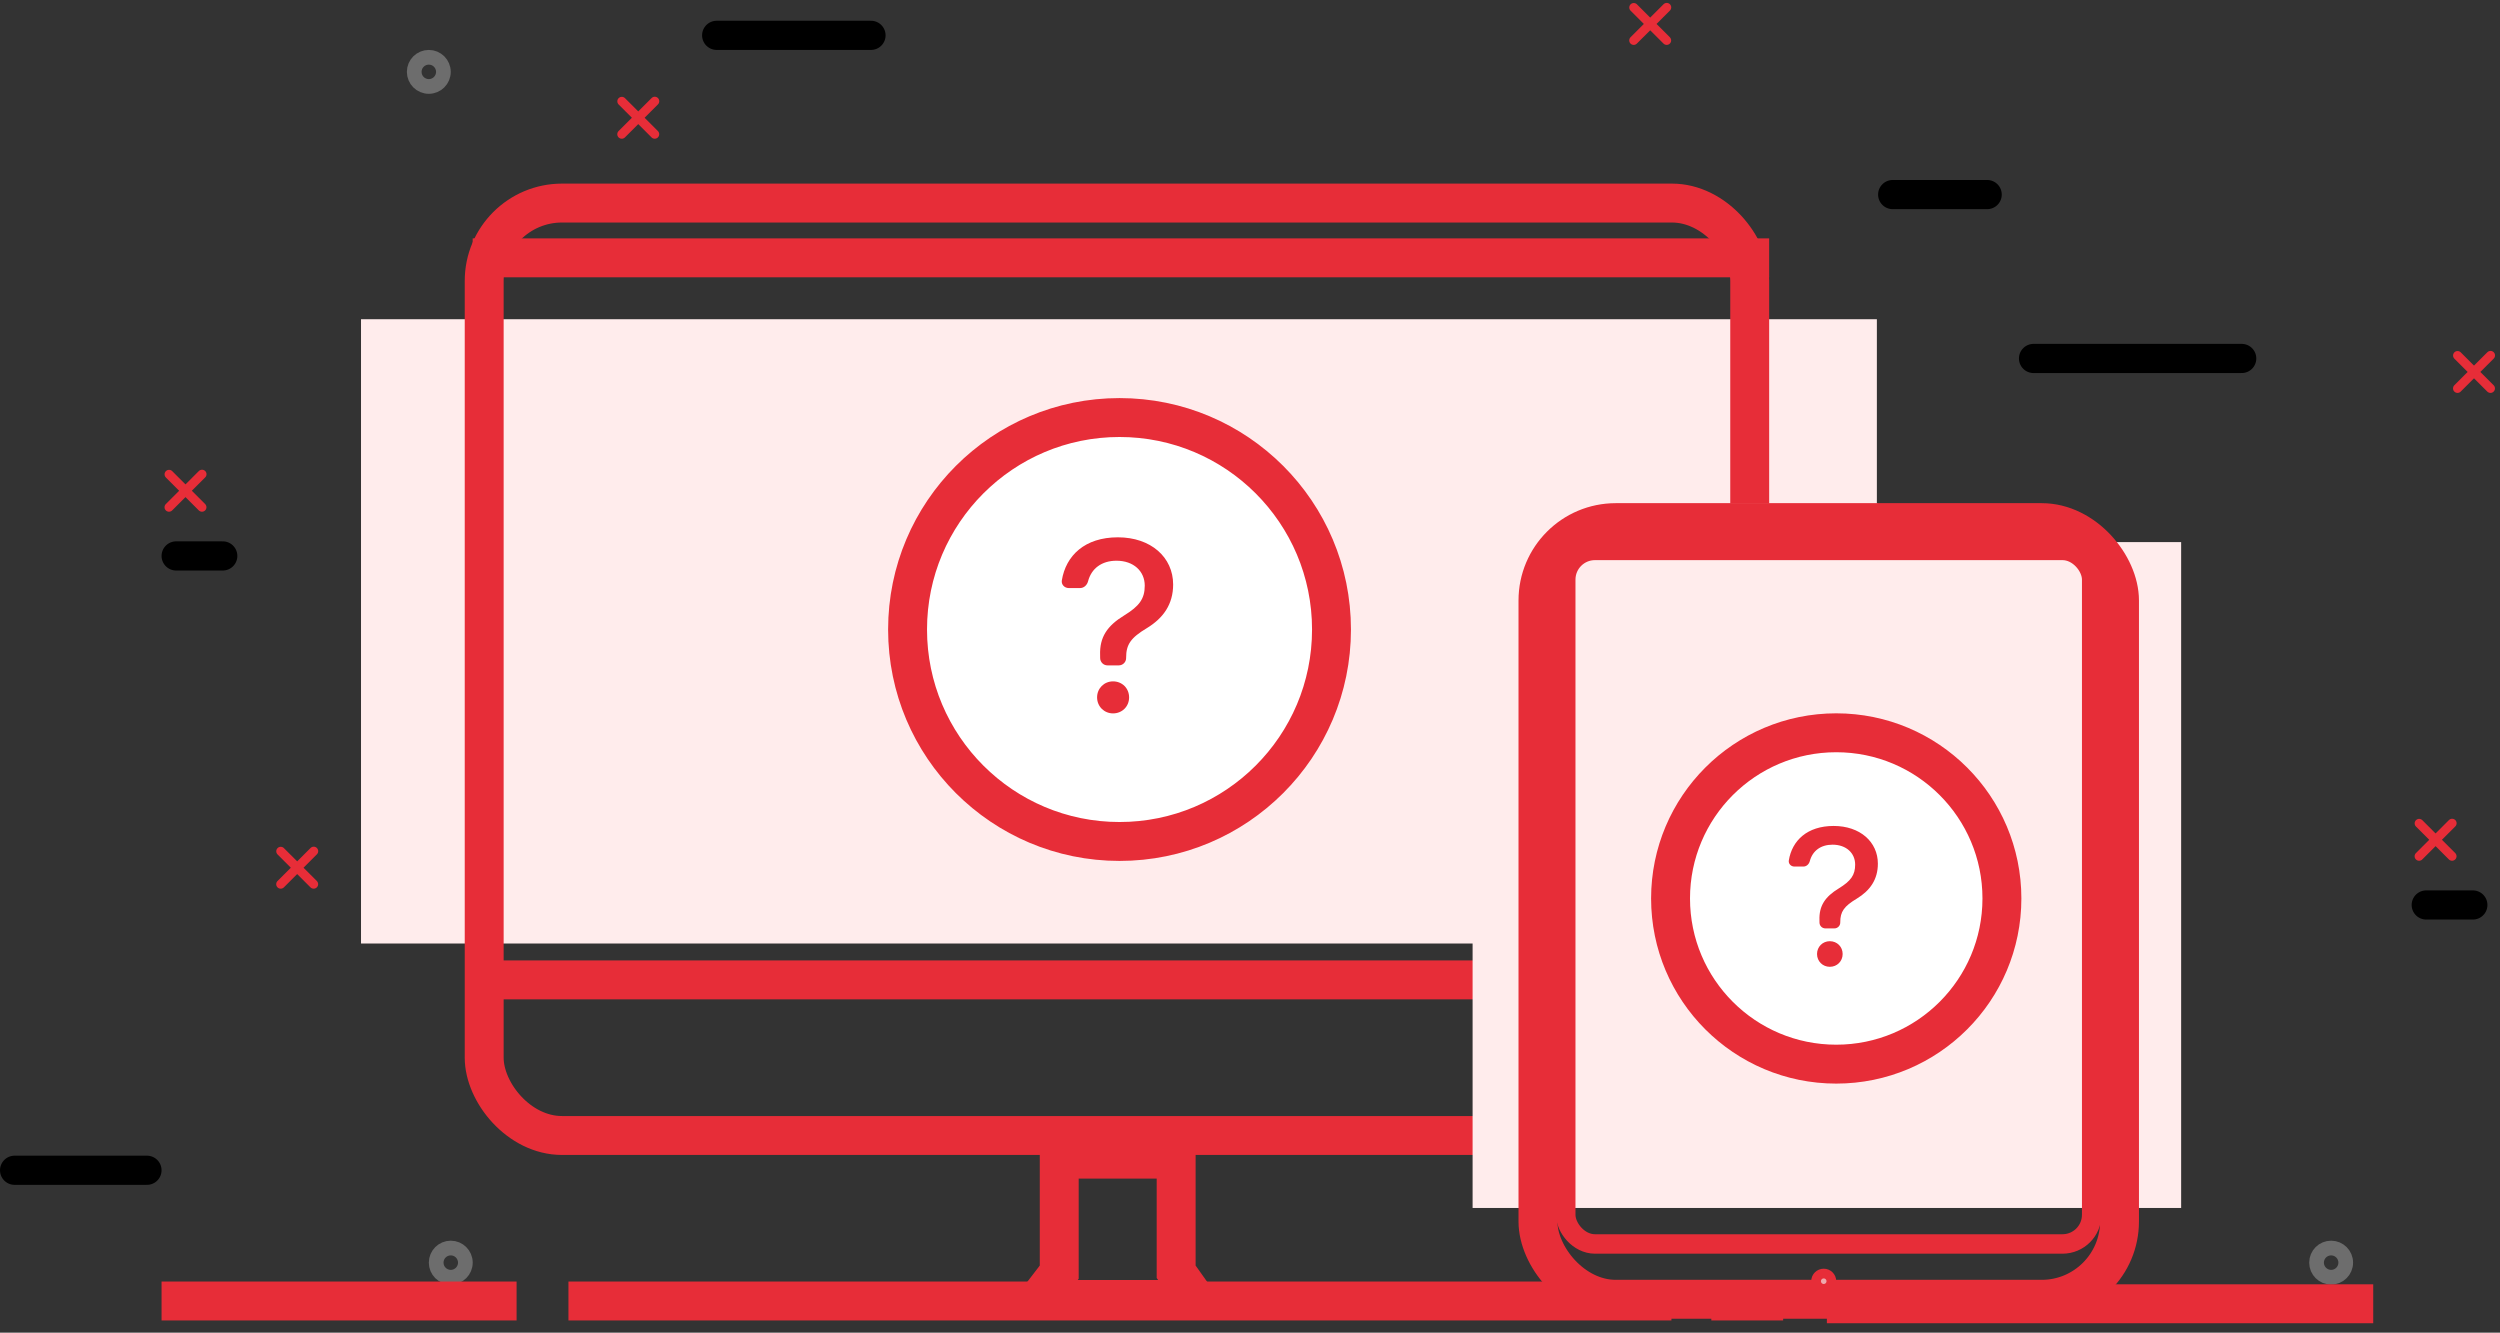 <svg width="257" height="137" viewBox="0 0 257 137" fill="none" xmlns="http://www.w3.org/2000/svg">
<rect x="0" y="0" width="257" height="137" fill="#333333" stroke="none"/>
<rect x="37.112" y="32.816" width="155.83" height="64.177" fill="#FFECEC"/>
<rect x="49.775" y="20.875" width="130.096" height="95.854" rx="8" stroke="#E72D38" stroke-width="4"/>
<rect x="154.455" y="51.777" width="38.614" height="3.949" fill="#FFECEC"/>
<line x1="48.592" y1="26.506" x2="181.868" y2="26.506" stroke="#E72D38" stroke-width="4"/>
<line x1="48.592" y1="100.732" x2="181.868" y2="100.732" stroke="#E72D38" stroke-width="4"/>
<g clip-path="url(#clip0_1818_5345)">
<path d="M255.692 36.218C255.735 36.174 255.785 36.138 255.842 36.113C255.898 36.088 255.959 36.075 256.021 36.074C256.083 36.073 256.144 36.085 256.201 36.108C256.258 36.131 256.31 36.166 256.354 36.209C256.397 36.253 256.432 36.305 256.455 36.362C256.478 36.419 256.49 36.48 256.489 36.542C256.488 36.604 256.475 36.664 256.45 36.721C256.425 36.777 256.389 36.828 256.344 36.871L254.993 38.222C254.991 38.224 254.989 38.226 254.988 38.229C254.988 38.231 254.987 38.233 254.987 38.236C254.987 38.239 254.988 38.241 254.988 38.243C254.989 38.246 254.991 38.248 254.993 38.25L256.344 39.601C256.388 39.644 256.422 39.695 256.446 39.751C256.47 39.807 256.482 39.867 256.482 39.928C256.482 39.989 256.471 40.05 256.447 40.106C256.424 40.162 256.39 40.213 256.347 40.257C256.304 40.3 256.253 40.334 256.197 40.357C256.14 40.38 256.08 40.392 256.019 40.392C255.958 40.391 255.898 40.379 255.842 40.355C255.786 40.332 255.735 40.297 255.692 40.254L254.34 38.902C254.339 38.9 254.336 38.899 254.334 38.898C254.332 38.897 254.329 38.897 254.327 38.897C254.324 38.897 254.322 38.897 254.319 38.898C254.317 38.899 254.315 38.9 254.313 38.902L252.961 40.254C252.919 40.297 252.868 40.332 252.812 40.355C252.756 40.379 252.695 40.391 252.634 40.392C252.574 40.392 252.513 40.38 252.457 40.357C252.401 40.334 252.349 40.3 252.306 40.257C252.263 40.214 252.229 40.162 252.206 40.106C252.183 40.05 252.171 39.989 252.171 39.928C252.171 39.868 252.184 39.807 252.207 39.751C252.231 39.695 252.265 39.644 252.309 39.602L253.661 38.25C253.662 38.248 253.664 38.246 253.665 38.244C253.666 38.241 253.666 38.239 253.666 38.236C253.666 38.234 253.666 38.231 253.665 38.229C253.664 38.227 253.662 38.224 253.661 38.223L252.309 36.871C252.224 36.784 252.176 36.667 252.176 36.545C252.177 36.424 252.225 36.307 252.311 36.221C252.398 36.135 252.514 36.087 252.636 36.086C252.757 36.085 252.874 36.133 252.961 36.218L254.313 37.57C254.315 37.572 254.317 37.573 254.319 37.574C254.322 37.575 254.324 37.576 254.327 37.576C254.329 37.576 254.332 37.575 254.334 37.574C254.336 37.573 254.338 37.572 254.34 37.57L255.692 36.218L255.692 36.218Z" fill="#E72D38"/>
</g>
<g clip-path="url(#clip1_1818_5345)">
<path d="M171.005 0.443C171.048 0.398 171.099 0.363 171.155 0.338C171.212 0.313 171.272 0.3 171.334 0.299C171.396 0.298 171.457 0.31 171.514 0.333C171.571 0.356 171.623 0.39 171.667 0.434C171.71 0.478 171.745 0.529 171.768 0.587C171.791 0.644 171.803 0.705 171.802 0.767C171.801 0.828 171.788 0.889 171.763 0.946C171.738 1.002 171.702 1.053 171.657 1.095L170.306 2.447C170.304 2.449 170.303 2.451 170.302 2.453C170.301 2.456 170.3 2.458 170.3 2.461C170.3 2.463 170.301 2.466 170.302 2.468C170.303 2.47 170.304 2.472 170.306 2.474L171.657 3.826C171.701 3.869 171.735 3.92 171.759 3.976C171.783 4.032 171.795 4.092 171.795 4.153C171.796 4.214 171.784 4.274 171.761 4.331C171.737 4.387 171.703 4.438 171.66 4.481C171.617 4.524 171.566 4.558 171.51 4.581C171.453 4.605 171.393 4.616 171.332 4.616C171.271 4.616 171.211 4.604 171.155 4.58C171.099 4.556 171.048 4.522 171.005 4.478L169.653 3.127C169.652 3.125 169.65 3.124 169.647 3.123C169.645 3.122 169.642 3.121 169.64 3.121C169.637 3.121 169.635 3.122 169.632 3.123C169.63 3.124 169.628 3.125 169.626 3.127L168.274 4.478C168.232 4.522 168.181 4.556 168.125 4.58C168.069 4.604 168.008 4.616 167.948 4.616C167.887 4.617 167.826 4.605 167.77 4.582C167.714 4.558 167.662 4.524 167.619 4.481C167.576 4.438 167.542 4.387 167.519 4.331C167.496 4.274 167.484 4.214 167.484 4.153C167.484 4.092 167.497 4.032 167.52 3.976C167.544 3.92 167.579 3.869 167.622 3.826L168.974 2.474C168.976 2.473 168.977 2.471 168.978 2.468C168.979 2.466 168.979 2.463 168.979 2.461C168.979 2.458 168.979 2.456 168.978 2.453C168.977 2.451 168.976 2.449 168.974 2.447L167.622 1.095C167.537 1.009 167.489 0.892 167.489 0.77C167.49 0.648 167.539 0.532 167.625 0.446C167.711 0.36 167.827 0.311 167.949 0.311C168.071 0.31 168.188 0.358 168.274 0.443L169.626 1.795C169.628 1.797 169.63 1.798 169.632 1.799C169.635 1.8 169.637 1.8 169.64 1.8C169.642 1.8 169.645 1.8 169.647 1.799C169.649 1.798 169.651 1.797 169.653 1.795L171.005 0.443L171.005 0.443Z" fill="#E72D38"/>
</g>
<g clip-path="url(#clip2_1818_5345)">
<path d="M66.977 10.088C67.019 10.043 67.07 10.007 67.127 9.982C67.183 9.957 67.244 9.944 67.306 9.943C67.367 9.943 67.428 9.954 67.486 9.977C67.543 10.001 67.595 10.035 67.638 10.079C67.682 10.122 67.716 10.174 67.74 10.231C67.763 10.288 67.774 10.35 67.773 10.411C67.772 10.473 67.759 10.534 67.734 10.59C67.71 10.647 67.674 10.697 67.629 10.74L66.277 12.092C66.275 12.093 66.274 12.095 66.273 12.098C66.272 12.1 66.272 12.103 66.272 12.105C66.272 12.108 66.272 12.11 66.273 12.113C66.274 12.115 66.275 12.117 66.277 12.119L67.629 13.47C67.672 13.513 67.707 13.564 67.731 13.62C67.754 13.676 67.767 13.737 67.767 13.797C67.767 13.858 67.755 13.919 67.732 13.975C67.709 14.031 67.675 14.082 67.632 14.126C67.589 14.169 67.538 14.203 67.481 14.226C67.425 14.249 67.365 14.261 67.304 14.261C67.243 14.261 67.183 14.248 67.126 14.225C67.07 14.201 67.019 14.166 66.977 14.123L65.625 12.771C65.623 12.77 65.621 12.768 65.619 12.767C65.616 12.766 65.614 12.766 65.611 12.766C65.609 12.766 65.606 12.766 65.604 12.767C65.602 12.768 65.6 12.77 65.598 12.771L64.246 14.123C64.203 14.166 64.153 14.201 64.096 14.225C64.04 14.248 63.98 14.261 63.919 14.261C63.858 14.261 63.798 14.249 63.742 14.226C63.685 14.203 63.634 14.169 63.591 14.126C63.548 14.083 63.514 14.031 63.491 13.975C63.467 13.919 63.456 13.859 63.456 13.798C63.456 13.737 63.468 13.677 63.492 13.62C63.516 13.564 63.55 13.513 63.594 13.471L64.945 12.119C64.947 12.117 64.948 12.115 64.95 12.113C64.95 12.11 64.951 12.108 64.951 12.105C64.951 12.103 64.95 12.1 64.95 12.098C64.948 12.096 64.947 12.094 64.945 12.092L63.594 10.74C63.508 10.653 63.461 10.536 63.461 10.415C63.462 10.293 63.51 10.176 63.596 10.09C63.682 10.004 63.799 9.956 63.92 9.955C64.042 9.955 64.159 10.002 64.246 10.088L65.598 11.439C65.599 11.441 65.602 11.443 65.604 11.443C65.606 11.444 65.609 11.445 65.611 11.445C65.614 11.445 65.616 11.444 65.619 11.443C65.621 11.443 65.623 11.441 65.625 11.439L66.977 10.088L66.977 10.088Z" fill="#E72D38"/>
</g>
<g clip-path="url(#clip3_1818_5345)">
<path d="M20.433 48.431C20.476 48.387 20.527 48.351 20.583 48.326C20.64 48.301 20.701 48.288 20.762 48.287C20.824 48.286 20.885 48.298 20.942 48.321C20.999 48.344 21.051 48.379 21.095 48.422C21.139 48.466 21.173 48.518 21.196 48.575C21.219 48.632 21.231 48.693 21.23 48.755C21.229 48.816 21.216 48.877 21.191 48.934C21.166 48.99 21.131 49.041 21.086 49.084L19.734 50.435C19.732 50.437 19.731 50.439 19.73 50.442C19.729 50.444 19.728 50.446 19.728 50.449C19.728 50.452 19.729 50.454 19.73 50.456C19.731 50.459 19.732 50.461 19.734 50.462L21.086 51.814C21.129 51.857 21.164 51.908 21.187 51.964C21.211 52.02 21.223 52.08 21.224 52.141C21.224 52.202 21.212 52.263 21.189 52.319C21.166 52.375 21.131 52.426 21.088 52.469C21.045 52.512 20.994 52.547 20.938 52.57C20.882 52.593 20.821 52.605 20.76 52.605C20.7 52.604 20.639 52.592 20.583 52.568C20.527 52.545 20.476 52.51 20.433 52.467L19.082 51.115C19.08 51.113 19.078 51.112 19.075 51.111C19.073 51.11 19.071 51.109 19.068 51.109C19.066 51.109 19.063 51.11 19.061 51.111C19.058 51.112 19.056 51.113 19.054 51.115L17.703 52.467C17.66 52.51 17.609 52.545 17.553 52.568C17.497 52.592 17.437 52.604 17.376 52.605C17.315 52.605 17.255 52.593 17.198 52.57C17.142 52.547 17.091 52.513 17.048 52.469C17.005 52.426 16.971 52.375 16.947 52.319C16.924 52.263 16.912 52.202 16.913 52.141C16.913 52.081 16.925 52.02 16.949 51.964C16.972 51.908 17.007 51.857 17.05 51.814L18.402 50.463C18.404 50.461 18.405 50.459 18.406 50.456C18.407 50.454 18.408 50.452 18.408 50.449C18.408 50.447 18.407 50.444 18.406 50.442C18.405 50.439 18.404 50.437 18.402 50.435L17.05 49.084C16.965 48.997 16.917 48.88 16.918 48.758C16.918 48.637 16.967 48.52 17.053 48.434C17.139 48.348 17.255 48.299 17.377 48.299C17.499 48.298 17.616 48.346 17.703 48.431L19.054 49.783C19.056 49.785 19.058 49.786 19.061 49.787C19.063 49.788 19.065 49.789 19.068 49.789C19.07 49.789 19.073 49.788 19.075 49.787C19.078 49.786 19.08 49.785 19.081 49.783L20.433 48.431L20.433 48.431Z" fill="#E72D38"/>
</g>
<g clip-path="url(#clip4_1818_5345)">
<path d="M251.743 84.312C251.785 84.267 251.836 84.232 251.892 84.207C251.949 84.182 252.01 84.169 252.071 84.168C252.133 84.167 252.194 84.179 252.251 84.202C252.309 84.225 252.361 84.26 252.404 84.303C252.448 84.347 252.482 84.399 252.505 84.456C252.529 84.513 252.54 84.574 252.539 84.636C252.538 84.697 252.525 84.758 252.5 84.815C252.476 84.871 252.44 84.922 252.395 84.965L251.043 86.316C251.041 86.318 251.04 86.32 251.039 86.322C251.038 86.325 251.038 86.327 251.038 86.33C251.038 86.332 251.038 86.335 251.039 86.337C251.04 86.34 251.041 86.342 251.043 86.343L252.395 87.695C252.438 87.738 252.473 87.789 252.497 87.845C252.52 87.901 252.532 87.961 252.533 88.022C252.533 88.083 252.521 88.143 252.498 88.2C252.475 88.256 252.441 88.307 252.398 88.35C252.355 88.393 252.303 88.427 252.247 88.451C252.191 88.474 252.13 88.486 252.07 88.485C252.009 88.485 251.948 88.473 251.892 88.449C251.836 88.425 251.785 88.391 251.743 88.348L250.391 86.996C250.389 86.994 250.387 86.993 250.385 86.992C250.382 86.991 250.38 86.99 250.377 86.99C250.375 86.99 250.372 86.991 250.37 86.992C250.368 86.993 250.365 86.994 250.364 86.996L249.012 88.348C248.969 88.391 248.918 88.426 248.862 88.449C248.806 88.473 248.746 88.485 248.685 88.485C248.624 88.486 248.564 88.474 248.507 88.451C248.451 88.427 248.4 88.393 248.357 88.35C248.314 88.307 248.28 88.256 248.256 88.2C248.233 88.144 248.221 88.083 248.222 88.022C248.222 87.961 248.234 87.901 248.258 87.845C248.282 87.789 248.316 87.738 248.359 87.695L249.711 86.344C249.713 86.342 249.714 86.34 249.715 86.337C249.716 86.335 249.717 86.332 249.717 86.33C249.717 86.327 249.716 86.325 249.715 86.323C249.714 86.32 249.713 86.318 249.711 86.316L248.359 84.965C248.274 84.878 248.226 84.761 248.227 84.639C248.227 84.517 248.276 84.401 248.362 84.315C248.448 84.229 248.565 84.18 248.686 84.18C248.808 84.179 248.925 84.227 249.012 84.312L250.363 85.664C250.365 85.666 250.367 85.667 250.37 85.668C250.372 85.669 250.375 85.669 250.377 85.669C250.38 85.669 250.382 85.669 250.384 85.668C250.387 85.667 250.389 85.666 250.391 85.664L251.742 84.312L251.743 84.312Z" fill="#E72D38"/>
</g>
<g clip-path="url(#clip5_1818_5345)">
<path d="M31.915 87.183C31.957 87.139 32.008 87.103 32.065 87.078C32.121 87.053 32.182 87.04 32.244 87.039C32.305 87.038 32.367 87.05 32.424 87.073C32.481 87.096 32.533 87.131 32.576 87.174C32.62 87.218 32.654 87.27 32.678 87.327C32.701 87.384 32.712 87.445 32.711 87.507C32.711 87.569 32.697 87.629 32.673 87.686C32.648 87.742 32.612 87.793 32.567 87.836L31.215 89.187C31.214 89.189 31.212 89.191 31.211 89.194C31.21 89.196 31.21 89.198 31.21 89.201C31.21 89.203 31.21 89.206 31.211 89.208C31.212 89.211 31.214 89.213 31.215 89.215L32.567 90.566C32.611 90.609 32.645 90.66 32.669 90.716C32.692 90.772 32.705 90.832 32.705 90.893C32.705 90.954 32.693 91.014 32.67 91.071C32.647 91.127 32.613 91.178 32.57 91.221C32.527 91.264 32.476 91.299 32.419 91.322C32.363 91.345 32.303 91.357 32.242 91.356C32.181 91.356 32.121 91.344 32.065 91.32C32.008 91.297 31.957 91.262 31.915 91.219L30.563 89.867C30.561 89.865 30.559 89.864 30.557 89.863C30.555 89.862 30.552 89.861 30.549 89.861C30.547 89.861 30.544 89.862 30.542 89.863C30.54 89.864 30.538 89.865 30.536 89.867L29.184 91.219C29.142 91.262 29.091 91.297 29.035 91.32C28.978 91.344 28.918 91.356 28.857 91.356C28.796 91.357 28.736 91.345 28.68 91.322C28.623 91.299 28.572 91.264 28.529 91.222C28.486 91.178 28.452 91.127 28.429 91.071C28.405 91.015 28.394 90.954 28.394 90.893C28.394 90.832 28.407 90.772 28.43 90.716C28.454 90.66 28.488 90.609 28.532 90.566L29.883 89.215C29.885 89.213 29.887 89.211 29.888 89.208C29.889 89.206 29.889 89.204 29.889 89.201C29.889 89.198 29.889 89.196 29.888 89.194C29.887 89.191 29.885 89.189 29.883 89.187L28.532 87.836C28.446 87.749 28.399 87.632 28.399 87.51C28.4 87.389 28.448 87.272 28.534 87.186C28.62 87.1 28.737 87.051 28.859 87.051C28.98 87.05 29.097 87.098 29.184 87.183L30.536 88.535C30.538 88.537 30.54 88.538 30.542 88.539C30.544 88.54 30.547 88.541 30.549 88.541C30.552 88.541 30.554 88.54 30.557 88.539C30.559 88.538 30.561 88.537 30.563 88.535L31.915 87.183L31.915 87.183Z" fill="#E72D38"/>
</g>
<path d="M108.889 130.1V119.158H120.909V130.1V130.739L121.279 131.259L122.935 133.587H106.734L108.475 131.318L108.889 130.779V130.1Z" stroke="#E72D38" stroke-width="4"/>
<circle cx="239.641" cy="129.798" r="1.5" stroke="#6D6D6D" stroke-width="1.511"/>
<circle cx="46.339" cy="129.798" r="1.5" stroke="#6D6D6D" stroke-width="1.511"/>
<circle cx="44.082" cy="7.388" r="1.5" stroke="#6D6D6D" stroke-width="1.511"/>
<line x1="58.437" y1="133.742" x2="171.824" y2="133.742" stroke="#E72D38" stroke-width="4"/>
<line x1="16.608" y1="133.742" x2="53.105" y2="133.742" stroke="#E72D38" stroke-width="4"/>
<line x1="175.925" y1="133.742" x2="183.307" y2="133.742" stroke="#E72D38" stroke-width="4"/>
<line x1="187.803" y1="134.027" x2="243.968" y2="134.027" stroke="#E72D38" stroke-width="4"/>
<line x1="209.047" y1="36.85" x2="230.447" y2="36.85" stroke="black" stroke-width="3" stroke-linecap="round"/>
<line x1="194.568" y1="20.002" x2="204.281" y2="20.002" stroke="black" stroke-width="3" stroke-linecap="round"/>
<line x1="73.674" y1="3.633" x2="89.538" y2="3.633" stroke="black" stroke-width="3" stroke-linecap="round"/>
<line x1="18.108" y1="57.15" x2="22.899" y2="57.15" stroke="black" stroke-width="3" stroke-linecap="round"/>
<line x1="249.417" y1="93.031" x2="254.208" y2="93.031" stroke="black" stroke-width="3" stroke-linecap="round"/>
<line x1="1.5" y1="120.303" x2="15.108" y2="120.303" stroke="black" stroke-width="3" stroke-linecap="round"/>
<rect x="151.383" y="55.728" width="72.839" height="68.451" fill="#FFECEC"/>
<rect x="158.103" y="53.725" width="59.782" height="79.842" rx="8" stroke="#E72D38" stroke-width="4"/>
<rect x="160.959" y="56.582" width="54.066" height="71.297" rx="3" stroke="#E72D38" stroke-width="2"/>
<circle cx="187.479" cy="131.708" r="0.786" fill="#EEA9AD" stroke="#E72D38"/>
<circle cx="188.765" cy="92.362" r="17.032" fill="white" stroke="#E72D38" stroke-width="4"/>
<path fill-rule="evenodd" clip-rule="evenodd" d="M184.457 89.081C184.115 89.081 183.837 88.795 183.89 88.457C184.222 86.404 185.786 84.908 188.5 84.908C191.215 84.908 193.045 86.549 193.045 88.788C193.045 90.409 192.243 91.549 190.885 92.375C189.558 93.17 189.179 93.724 189.179 94.8V94.837C189.179 94.997 189.116 95.15 189.002 95.263C188.889 95.376 188.736 95.44 188.576 95.44H187.647C187.488 95.44 187.335 95.377 187.222 95.266C187.109 95.154 187.045 95.002 187.043 94.843L187.04 94.601C186.988 93.128 187.615 92.187 189.025 91.329C190.268 90.566 190.71 89.959 190.71 88.882C190.71 87.701 189.796 86.833 188.386 86.833C187.169 86.833 186.323 87.471 186.048 88.525C185.968 88.831 185.712 89.081 185.396 89.081H184.459H184.457ZM188.103 99.388C188.853 99.388 189.424 98.816 189.424 98.073C189.424 97.327 188.853 96.755 188.103 96.755C187.372 96.755 186.791 97.327 186.791 98.072C186.791 98.816 187.372 99.388 188.103 99.388Z" fill="#E72D38"/>
<circle cx="115.088" cy="64.713" r="21.79" fill="white" stroke="#E72D38" stroke-width="4"/>
<path fill-rule="evenodd" clip-rule="evenodd" d="M109.864 60.452C109.436 60.452 109.089 60.095 109.155 59.672C109.57 57.107 111.525 55.236 114.917 55.236C118.311 55.236 120.599 57.288 120.599 60.086C120.599 62.113 119.596 63.537 117.899 64.57C116.24 65.564 115.766 66.256 115.766 67.602V67.647C115.766 67.847 115.687 68.039 115.545 68.18C115.404 68.322 115.212 68.401 115.012 68.401H113.851C113.652 68.401 113.461 68.323 113.32 68.183C113.179 68.043 113.098 67.853 113.096 67.654L113.092 67.353C113.027 65.511 113.811 64.335 115.573 63.262C117.127 62.309 117.68 61.55 117.68 60.203C117.68 58.727 116.537 57.642 114.775 57.642C113.253 57.642 112.196 58.44 111.852 59.757C111.753 60.14 111.433 60.452 111.038 60.452H109.866H109.864ZM114.421 73.337C115.359 73.337 116.072 72.621 116.072 71.692C116.072 70.76 115.359 70.045 114.421 70.045C113.507 70.045 112.781 70.76 112.781 71.691C112.781 72.621 113.507 73.337 114.421 73.337Z" fill="#E72D38"/>
<defs>
<clipPath id="clip0_1818_5345">
<rect width="4.921" height="4.921" fill="white" transform="translate(251.866 35.775)"/>
</clipPath>
<clipPath id="clip1_1818_5345">
<rect width="4.921" height="4.921" fill="white" transform="translate(167.179)"/>
</clipPath>
<clipPath id="clip2_1818_5345">
<rect width="4.921" height="4.921" fill="white" transform="translate(63.151 9.645)"/>
</clipPath>
<clipPath id="clip3_1818_5345">
<rect width="4.921" height="4.921" fill="white" transform="translate(16.608 47.988)"/>
</clipPath>
<clipPath id="clip4_1818_5345">
<rect width="4.921" height="4.921" fill="white" transform="translate(247.917 83.869)"/>
</clipPath>
<clipPath id="clip5_1818_5345">
<rect width="4.921" height="4.921" fill="white" transform="translate(28.089 86.74)"/>
</clipPath>
</defs>
</svg>
